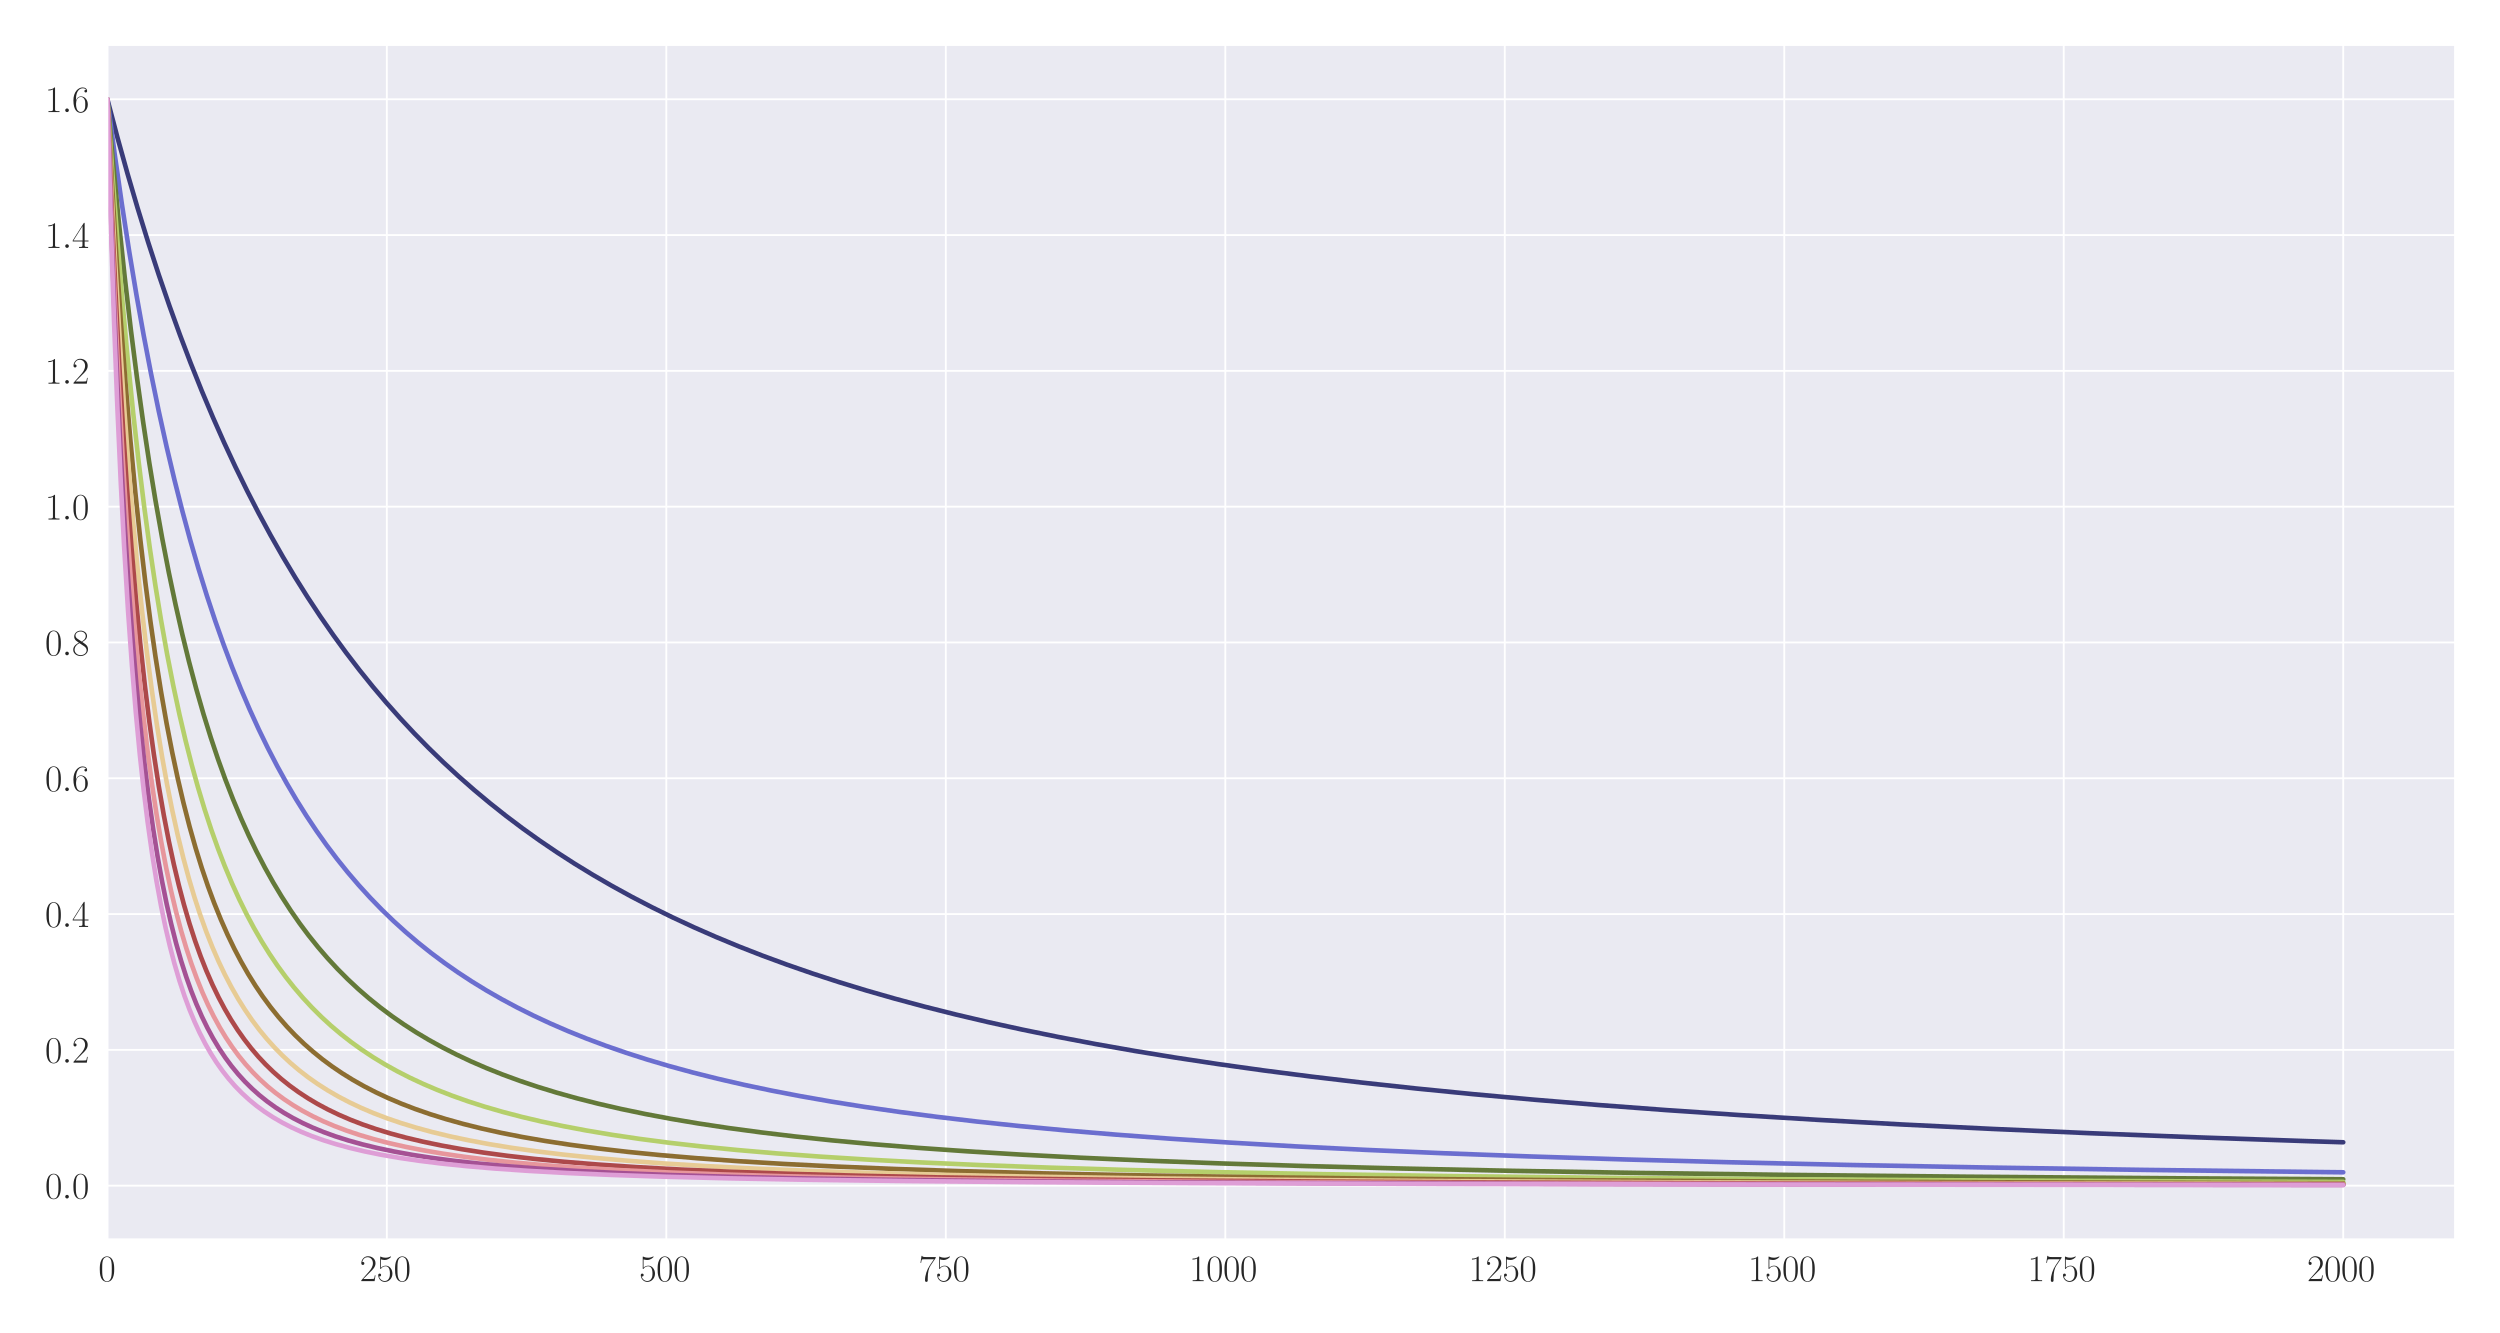 <?xml version="1.0" encoding="utf-8" standalone="no"?>
<!DOCTYPE svg PUBLIC "-//W3C//DTD SVG 1.1//EN"
  "http://www.w3.org/Graphics/SVG/1.1/DTD/svg11.dtd">
<svg xmlns:xlink="http://www.w3.org/1999/xlink" width="1080pt" height="576pt" viewBox="0 0 1080 576" xmlns="http://www.w3.org/2000/svg" version="1.1">
 <defs>
  <style type="text/css">*{stroke-linejoin: round; stroke-linecap: butt}</style>
 </defs>
 <g id="figure_1">
  <g id="patch_1">
   <path d="M 0 576 
L 1080 576 
L 1080 0 
L 0 0 
z
" style="fill: #ffffff"/>
  </g>
  <g id="axes_1">
   <g id="patch_2">
    <path d="M 46.384 535.391 
L 1060.56 535.391 
L 1060.56 19.44 
L 46.384 19.44 
z
" style="fill: #eaeaf2"/>
   </g>
   <g id="matplotlib.axis_1">
    <g id="xtick_1">
     <g id="line2d_1">
      <path d="M 46.384 535.391 
L 46.384 19.44 
" clip-path="url(#pda140fddec)" style="fill: none; stroke: #ffffff; stroke-width: 0.8; stroke-linecap: round"/>
     </g>
     <g id="text_1">
      <!-- $\mathdefault{0}$ -->
      <g style="fill: #262626" transform="translate(42.482 553.461) scale(0.16 -0.16)">
       <defs>
        <path id="CMR17-30" d="M 2688 2025 
C 2688 2416 2682 3080 2413 3591 
C 2176 4039 1798 4198 1466 4198 
C 1158 4198 768 4058 525 3597 
C 269 3118 243 2524 243 2025 
C 243 1661 250 1106 448 619 
C 723 -39 1216 -128 1466 -128 
C 1760 -128 2208 -7 2470 600 
C 2662 1042 2688 1559 2688 2025 
z
M 1466 -26 
C 1056 -26 813 325 723 812 
C 653 1188 653 1738 653 2096 
C 653 2588 653 2997 736 3387 
C 858 3929 1216 4096 1466 4096 
C 1728 4096 2067 3923 2189 3400 
C 2272 3036 2278 2607 2278 2096 
C 2278 1680 2278 1169 2202 792 
C 2067 95 1690 -26 1466 -26 
z
" transform="scale(0.016)"/>
       </defs>
       <use xlink:href="#CMR17-30" transform="scale(0.996)"/>
      </g>
     </g>
    </g>
    <g id="xtick_2">
     <g id="line2d_2">
      <path d="M 167.119 535.391 
L 167.119 19.44 
" clip-path="url(#pda140fddec)" style="fill: none; stroke: #ffffff; stroke-width: 0.8; stroke-linecap: round"/>
     </g>
     <g id="text_2">
      <!-- $\mathdefault{250}$ -->
      <g style="fill: #262626" transform="translate(155.413 553.461) scale(0.16 -0.16)">
       <defs>
        <path id="CMR17-32" d="M 2669 989 
L 2554 989 
C 2490 536 2438 459 2413 420 
C 2381 369 1920 369 1830 369 
L 602 369 
C 832 619 1280 1072 1824 1597 
C 2214 1967 2669 2402 2669 3035 
C 2669 3790 2067 4224 1395 4224 
C 691 4224 262 3604 262 3030 
C 262 2780 448 2748 525 2748 
C 589 2748 781 2787 781 3010 
C 781 3207 614 3264 525 3264 
C 486 3264 448 3258 422 3245 
C 544 3790 915 4058 1306 4058 
C 1862 4058 2227 3617 2227 3035 
C 2227 2479 1901 2000 1536 1584 
L 262 146 
L 262 0 
L 2515 0 
L 2669 989 
z
" transform="scale(0.016)"/>
        <path id="CMR17-35" d="M 730 3692 
C 794 3666 1056 3584 1325 3584 
C 1920 3584 2246 3911 2432 4100 
C 2432 4157 2432 4192 2394 4192 
C 2387 4192 2374 4192 2323 4163 
C 2099 4058 1837 3973 1517 3973 
C 1325 3973 1037 3999 723 4139 
C 653 4171 640 4171 634 4171 
C 602 4171 595 4164 595 4037 
L 595 2203 
C 595 2089 595 2057 659 2057 
C 691 2057 704 2070 736 2114 
C 941 2401 1222 2522 1542 2522 
C 1766 2522 2246 2382 2246 1289 
C 2246 1085 2246 715 2054 421 
C 1894 159 1645 25 1370 25 
C 947 25 518 320 403 814 
C 429 807 480 795 506 795 
C 589 795 749 840 749 1038 
C 749 1210 627 1280 506 1280 
C 358 1280 262 1190 262 1011 
C 262 454 704 -128 1382 -128 
C 2042 -128 2669 440 2669 1264 
C 2669 2030 2170 2624 1549 2624 
C 1222 2624 947 2503 730 2274 
L 730 3692 
z
" transform="scale(0.016)"/>
       </defs>
       <use xlink:href="#CMR17-32" transform="scale(0.996)"/>
       <use xlink:href="#CMR17-35" transform="translate(45.69 0) scale(0.996)"/>
       <use xlink:href="#CMR17-30" transform="translate(91.381 0) scale(0.996)"/>
      </g>
     </g>
    </g>
    <g id="xtick_3">
     <g id="line2d_3">
      <path d="M 287.854 535.391 
L 287.854 19.44 
" clip-path="url(#pda140fddec)" style="fill: none; stroke: #ffffff; stroke-width: 0.8; stroke-linecap: round"/>
     </g>
     <g id="text_3">
      <!-- $\mathdefault{500}$ -->
      <g style="fill: #262626" transform="translate(276.148 553.461) scale(0.16 -0.16)">
       <use xlink:href="#CMR17-35" transform="scale(0.996)"/>
       <use xlink:href="#CMR17-30" transform="translate(45.69 0) scale(0.996)"/>
       <use xlink:href="#CMR17-30" transform="translate(91.381 0) scale(0.996)"/>
      </g>
     </g>
    </g>
    <g id="xtick_4">
     <g id="line2d_4">
      <path d="M 408.589 535.391 
L 408.589 19.44 
" clip-path="url(#pda140fddec)" style="fill: none; stroke: #ffffff; stroke-width: 0.8; stroke-linecap: round"/>
     </g>
     <g id="text_4">
      <!-- $\mathdefault{750}$ -->
      <g style="fill: #262626" transform="translate(396.883 553.461) scale(0.16 -0.16)">
       <defs>
        <path id="CMR17-37" d="M 2886 3941 
L 2886 4081 
L 1382 4081 
C 634 4081 621 4165 595 4288 
L 480 4288 
L 294 3094 
L 410 3094 
C 429 3215 474 3540 550 3661 
C 589 3712 1062 3712 1171 3712 
L 2579 3712 
L 1869 2661 
C 1395 1954 1069 999 1069 165 
C 1069 89 1069 -128 1299 -128 
C 1530 -128 1530 89 1530 171 
L 1530 465 
C 1530 1508 1709 2196 2003 2636 
L 2886 3941 
z
" transform="scale(0.016)"/>
       </defs>
       <use xlink:href="#CMR17-37" transform="scale(0.996)"/>
       <use xlink:href="#CMR17-35" transform="translate(45.69 0) scale(0.996)"/>
       <use xlink:href="#CMR17-30" transform="translate(91.381 0) scale(0.996)"/>
      </g>
     </g>
    </g>
    <g id="xtick_5">
     <g id="line2d_5">
      <path d="M 529.325 535.391 
L 529.325 19.44 
" clip-path="url(#pda140fddec)" style="fill: none; stroke: #ffffff; stroke-width: 0.8; stroke-linecap: round"/>
     </g>
     <g id="text_5">
      <!-- $\mathdefault{1000}$ -->
      <g style="fill: #262626" transform="translate(513.717 553.461) scale(0.16 -0.16)">
       <defs>
        <path id="CMR17-31" d="M 1702 4058 
C 1702 4192 1696 4192 1606 4192 
C 1357 3916 979 3827 621 3827 
C 602 3827 570 3827 563 3808 
C 557 3795 557 3782 557 3648 
C 755 3648 1088 3686 1344 3839 
L 1344 461 
C 1344 236 1331 160 781 160 
L 589 160 
L 589 0 
C 896 0 1216 0 1523 0 
C 1830 0 2150 0 2458 0 
L 2458 160 
L 2266 160 
C 1715 160 1702 230 1702 458 
L 1702 4058 
z
" transform="scale(0.016)"/>
       </defs>
       <use xlink:href="#CMR17-31" transform="scale(0.996)"/>
       <use xlink:href="#CMR17-30" transform="translate(45.69 0) scale(0.996)"/>
       <use xlink:href="#CMR17-30" transform="translate(91.381 0) scale(0.996)"/>
       <use xlink:href="#CMR17-30" transform="translate(137.071 0) scale(0.996)"/>
      </g>
     </g>
    </g>
    <g id="xtick_6">
     <g id="line2d_6">
      <path d="M 650.06 535.391 
L 650.06 19.44 
" clip-path="url(#pda140fddec)" style="fill: none; stroke: #ffffff; stroke-width: 0.8; stroke-linecap: round"/>
     </g>
     <g id="text_6">
      <!-- $\mathdefault{1250}$ -->
      <g style="fill: #262626" transform="translate(634.452 553.461) scale(0.16 -0.16)">
       <use xlink:href="#CMR17-31" transform="scale(0.996)"/>
       <use xlink:href="#CMR17-32" transform="translate(45.69 0) scale(0.996)"/>
       <use xlink:href="#CMR17-35" transform="translate(91.381 0) scale(0.996)"/>
       <use xlink:href="#CMR17-30" transform="translate(137.071 0) scale(0.996)"/>
      </g>
     </g>
    </g>
    <g id="xtick_7">
     <g id="line2d_7">
      <path d="M 770.795 535.391 
L 770.795 19.44 
" clip-path="url(#pda140fddec)" style="fill: none; stroke: #ffffff; stroke-width: 0.8; stroke-linecap: round"/>
     </g>
     <g id="text_7">
      <!-- $\mathdefault{1500}$ -->
      <g style="fill: #262626" transform="translate(755.187 553.461) scale(0.16 -0.16)">
       <use xlink:href="#CMR17-31" transform="scale(0.996)"/>
       <use xlink:href="#CMR17-35" transform="translate(45.69 0) scale(0.996)"/>
       <use xlink:href="#CMR17-30" transform="translate(91.381 0) scale(0.996)"/>
       <use xlink:href="#CMR17-30" transform="translate(137.071 0) scale(0.996)"/>
      </g>
     </g>
    </g>
    <g id="xtick_8">
     <g id="line2d_8">
      <path d="M 891.531 535.391 
L 891.531 19.44 
" clip-path="url(#pda140fddec)" style="fill: none; stroke: #ffffff; stroke-width: 0.8; stroke-linecap: round"/>
     </g>
     <g id="text_8">
      <!-- $\mathdefault{1750}$ -->
      <g style="fill: #262626" transform="translate(875.923 553.461) scale(0.16 -0.16)">
       <use xlink:href="#CMR17-31" transform="scale(0.996)"/>
       <use xlink:href="#CMR17-37" transform="translate(45.69 0) scale(0.996)"/>
       <use xlink:href="#CMR17-35" transform="translate(91.381 0) scale(0.996)"/>
       <use xlink:href="#CMR17-30" transform="translate(137.071 0) scale(0.996)"/>
      </g>
     </g>
    </g>
    <g id="xtick_9">
     <g id="line2d_9">
      <path d="M 1012.266 535.391 
L 1012.266 19.44 
" clip-path="url(#pda140fddec)" style="fill: none; stroke: #ffffff; stroke-width: 0.8; stroke-linecap: round"/>
     </g>
     <g id="text_9">
      <!-- $\mathdefault{2000}$ -->
      <g style="fill: #262626" transform="translate(996.658 553.461) scale(0.16 -0.16)">
       <use xlink:href="#CMR17-32" transform="scale(0.996)"/>
       <use xlink:href="#CMR17-30" transform="translate(45.69 0) scale(0.996)"/>
       <use xlink:href="#CMR17-30" transform="translate(91.381 0) scale(0.996)"/>
       <use xlink:href="#CMR17-30" transform="translate(137.071 0) scale(0.996)"/>
      </g>
     </g>
    </g>
   </g>
   <g id="matplotlib.axis_2">
    <g id="ytick_1">
     <g id="line2d_10">
      <path d="M 46.384 512.217 
L 1060.56 512.217 
" clip-path="url(#pda140fddec)" style="fill: none; stroke: #ffffff; stroke-width: 0.8; stroke-linecap: round"/>
     </g>
     <g id="text_10">
      <!-- $\mathdefault{0.0}$ -->
      <g style="fill: #262626" transform="translate(19.44 517.752) scale(0.16 -0.16)">
       <defs>
        <path id="CMMI12-3a" d="M 1178 307 
C 1178 492 1024 619 870 619 
C 685 619 557 466 557 313 
C 557 128 710 0 864 0 
C 1050 0 1178 153 1178 307 
z
" transform="scale(0.016)"/>
       </defs>
       <use xlink:href="#CMR17-30" transform="scale(0.996)"/>
       <use xlink:href="#CMMI12-3a" transform="translate(45.69 0) scale(0.996)"/>
       <use xlink:href="#CMR17-30" transform="translate(72.788 0) scale(0.996)"/>
      </g>
     </g>
    </g>
    <g id="ytick_2">
     <g id="line2d_11">
      <path d="M 46.384 453.551 
L 1060.56 453.551 
" clip-path="url(#pda140fddec)" style="fill: none; stroke: #ffffff; stroke-width: 0.8; stroke-linecap: round"/>
     </g>
     <g id="text_11">
      <!-- $\mathdefault{0.2}$ -->
      <g style="fill: #262626" transform="translate(19.44 459.086) scale(0.16 -0.16)">
       <use xlink:href="#CMR17-30" transform="scale(0.996)"/>
       <use xlink:href="#CMMI12-3a" transform="translate(45.69 0) scale(0.996)"/>
       <use xlink:href="#CMR17-32" transform="translate(72.788 0) scale(0.996)"/>
      </g>
     </g>
    </g>
    <g id="ytick_3">
     <g id="line2d_12">
      <path d="M 46.384 394.886 
L 1060.56 394.886 
" clip-path="url(#pda140fddec)" style="fill: none; stroke: #ffffff; stroke-width: 0.8; stroke-linecap: round"/>
     </g>
     <g id="text_12">
      <!-- $\mathdefault{0.4}$ -->
      <g style="fill: #262626" transform="translate(19.44 400.421) scale(0.16 -0.16)">
       <defs>
        <path id="CMR17-34" d="M 2150 4122 
C 2150 4256 2144 4256 2029 4256 
L 128 1254 
L 128 1088 
L 1779 1088 
L 1779 457 
C 1779 224 1766 160 1318 160 
L 1197 160 
L 1197 0 
C 1402 0 1747 0 1965 0 
C 2182 0 2528 0 2733 0 
L 2733 160 
L 2611 160 
C 2163 160 2150 224 2150 457 
L 2150 1088 
L 2803 1088 
L 2803 1254 
L 2150 1254 
L 2150 4122 
z
M 1798 3703 
L 1798 1254 
L 256 1254 
L 1798 3703 
z
" transform="scale(0.016)"/>
       </defs>
       <use xlink:href="#CMR17-30" transform="scale(0.996)"/>
       <use xlink:href="#CMMI12-3a" transform="translate(45.69 0) scale(0.996)"/>
       <use xlink:href="#CMR17-34" transform="translate(72.788 0) scale(0.996)"/>
      </g>
     </g>
    </g>
    <g id="ytick_4">
     <g id="line2d_13">
      <path d="M 46.384 336.22 
L 1060.56 336.22 
" clip-path="url(#pda140fddec)" style="fill: none; stroke: #ffffff; stroke-width: 0.8; stroke-linecap: round"/>
     </g>
     <g id="text_13">
      <!-- $\mathdefault{0.6}$ -->
      <g style="fill: #262626" transform="translate(19.44 341.755) scale(0.16 -0.16)">
       <defs>
        <path id="CMR17-36" d="M 678 2176 
C 678 3690 1395 4032 1811 4032 
C 1946 4032 2272 4009 2400 3776 
C 2298 3776 2106 3776 2106 3553 
C 2106 3381 2246 3323 2336 3323 
C 2394 3323 2566 3348 2566 3560 
C 2566 3954 2246 4179 1805 4179 
C 1043 4179 243 3390 243 1984 
C 243 253 966 -128 1478 -128 
C 2099 -128 2688 427 2688 1283 
C 2688 2081 2170 2662 1517 2662 
C 1126 2662 838 2407 678 1960 
L 678 2176 
z
M 1478 25 
C 691 25 691 1200 691 1436 
C 691 1896 909 2560 1504 2560 
C 1613 2560 1926 2560 2138 2120 
C 2253 1870 2253 1609 2253 1289 
C 2253 944 2253 690 2118 434 
C 1978 171 1773 25 1478 25 
z
" transform="scale(0.016)"/>
       </defs>
       <use xlink:href="#CMR17-30" transform="scale(0.996)"/>
       <use xlink:href="#CMMI12-3a" transform="translate(45.69 0) scale(0.996)"/>
       <use xlink:href="#CMR17-36" transform="translate(72.788 0) scale(0.996)"/>
      </g>
     </g>
    </g>
    <g id="ytick_5">
     <g id="line2d_14">
      <path d="M 46.384 277.555 
L 1060.56 277.555 
" clip-path="url(#pda140fddec)" style="fill: none; stroke: #ffffff; stroke-width: 0.8; stroke-linecap: round"/>
     </g>
     <g id="text_14">
      <!-- $\mathdefault{0.8}$ -->
      <g style="fill: #262626" transform="translate(19.44 283.089) scale(0.16 -0.16)">
       <defs>
        <path id="CMR17-38" d="M 1741 2264 
C 2144 2467 2554 2773 2554 3263 
C 2554 3841 1990 4179 1472 4179 
C 890 4179 378 3759 378 3180 
C 378 3021 416 2747 666 2505 
C 730 2442 998 2251 1171 2130 
C 883 1983 211 1634 211 934 
C 211 279 838 -128 1459 -128 
C 2144 -128 2720 362 2720 1010 
C 2720 1590 2330 1857 2074 2029 
L 1741 2264 
z
M 902 2822 
C 851 2854 595 3051 595 3351 
C 595 3739 998 4032 1459 4032 
C 1965 4032 2336 3676 2336 3262 
C 2336 2669 1670 2331 1638 2331 
C 1632 2331 1626 2331 1574 2370 
L 902 2822 
z
M 2080 1519 
C 2176 1449 2483 1240 2483 851 
C 2483 381 2010 25 1472 25 
C 890 25 448 438 448 940 
C 448 1443 838 1862 1280 2060 
L 2080 1519 
z
" transform="scale(0.016)"/>
       </defs>
       <use xlink:href="#CMR17-30" transform="scale(0.996)"/>
       <use xlink:href="#CMMI12-3a" transform="translate(45.69 0) scale(0.996)"/>
       <use xlink:href="#CMR17-38" transform="translate(72.788 0) scale(0.996)"/>
      </g>
     </g>
    </g>
    <g id="ytick_6">
     <g id="line2d_15">
      <path d="M 46.384 218.889 
L 1060.56 218.889 
" clip-path="url(#pda140fddec)" style="fill: none; stroke: #ffffff; stroke-width: 0.8; stroke-linecap: round"/>
     </g>
     <g id="text_15">
      <!-- $\mathdefault{1.0}$ -->
      <g style="fill: #262626" transform="translate(19.44 224.424) scale(0.16 -0.16)">
       <use xlink:href="#CMR17-31" transform="scale(0.996)"/>
       <use xlink:href="#CMMI12-3a" transform="translate(45.69 0) scale(0.996)"/>
       <use xlink:href="#CMR17-30" transform="translate(72.788 0) scale(0.996)"/>
      </g>
     </g>
    </g>
    <g id="ytick_7">
     <g id="line2d_16">
      <path d="M 46.384 160.224 
L 1060.56 160.224 
" clip-path="url(#pda140fddec)" style="fill: none; stroke: #ffffff; stroke-width: 0.8; stroke-linecap: round"/>
     </g>
     <g id="text_16">
      <!-- $\mathdefault{1.2}$ -->
      <g style="fill: #262626" transform="translate(19.44 165.758) scale(0.16 -0.16)">
       <use xlink:href="#CMR17-31" transform="scale(0.996)"/>
       <use xlink:href="#CMMI12-3a" transform="translate(45.69 0) scale(0.996)"/>
       <use xlink:href="#CMR17-32" transform="translate(72.788 0) scale(0.996)"/>
      </g>
     </g>
    </g>
    <g id="ytick_8">
     <g id="line2d_17">
      <path d="M 46.384 101.558 
L 1060.56 101.558 
" clip-path="url(#pda140fddec)" style="fill: none; stroke: #ffffff; stroke-width: 0.8; stroke-linecap: round"/>
     </g>
     <g id="text_17">
      <!-- $\mathdefault{1.4}$ -->
      <g style="fill: #262626" transform="translate(19.44 107.093) scale(0.16 -0.16)">
       <use xlink:href="#CMR17-31" transform="scale(0.996)"/>
       <use xlink:href="#CMMI12-3a" transform="translate(45.69 0) scale(0.996)"/>
       <use xlink:href="#CMR17-34" transform="translate(72.788 0) scale(0.996)"/>
      </g>
     </g>
    </g>
    <g id="ytick_9">
     <g id="line2d_18">
      <path d="M 46.384 42.892 
L 1060.56 42.892 
" clip-path="url(#pda140fddec)" style="fill: none; stroke: #ffffff; stroke-width: 0.8; stroke-linecap: round"/>
     </g>
     <g id="text_18">
      <!-- $\mathdefault{1.6}$ -->
      <g style="fill: #262626" transform="translate(19.44 48.427) scale(0.16 -0.16)">
       <use xlink:href="#CMR17-31" transform="scale(0.996)"/>
       <use xlink:href="#CMMI12-3a" transform="translate(45.69 0) scale(0.996)"/>
       <use xlink:href="#CMR17-36" transform="translate(72.788 0) scale(0.996)"/>
      </g>
     </g>
    </g>
   </g>
   <g id="line2d_19">
    <path d="M 46.384 42.892 
L 50.73 59.366 
L 55.076 74.988 
L 59.423 89.814 
L 64.011 104.66 
L 68.599 118.737 
L 73.187 132.096 
L 77.775 144.786 
L 82.363 156.851 
L 87.192 168.92 
L 92.021 180.384 
L 96.851 191.283 
L 101.68 201.653 
L 106.751 212.01 
L 111.822 221.857 
L 116.893 231.228 
L 122.205 240.566 
L 127.518 249.446 
L 132.83 257.897 
L 138.384 266.304 
L 143.938 274.301 
L 149.491 281.914 
L 155.287 289.474 
L 161.082 296.668 
L 166.877 303.519 
L 172.914 310.314 
L 178.951 316.782 
L 185.229 323.185 
L 191.507 329.278 
L 198.027 335.298 
L 204.788 341.233 
L 211.549 346.874 
L 218.552 352.427 
L 225.796 357.883 
L 233.04 363.063 
L 240.526 368.147 
L 248.253 373.127 
L 256.221 377.997 
L 264.431 382.751 
L 272.883 387.387 
L 281.576 391.899 
L 290.51 396.287 
L 299.686 400.548 
L 309.345 404.784 
L 319.245 408.881 
L 329.387 412.84 
L 340.012 416.747 
L 351.119 420.591 
L 362.469 424.284 
L 374.301 427.901 
L 386.616 431.433 
L 399.414 434.874 
L 412.936 438.276 
L 426.941 441.569 
L 441.671 444.799 
L 457.125 447.956 
L 473.304 451.03 
L 490.206 454.011 
L 507.834 456.893 
L 526.427 459.708 
L 545.986 462.443 
L 566.753 465.119 
L 588.726 467.723 
L 611.908 470.242 
L 636.538 472.691 
L 662.616 475.058 
L 690.386 477.352 
L 719.845 479.561 
L 751.478 481.707 
L 785.284 483.774 
L 821.504 485.765 
L 860.622 487.688 
L 902.88 489.54 
L 948.518 491.313 
L 998.019 493.012 
L 1012.266 493.462 
L 1012.266 493.462 
" clip-path="url(#pda140fddec)" style="fill: none; stroke: #393b79; stroke-width: 2; stroke-linecap: round"/>
   </g>
   <g id="line2d_20">
    <path d="M 46.384 42.892 
L 49.523 66.445 
L 52.662 88.266 
L 55.801 108.522 
L 58.94 127.359 
L 62.079 144.906 
L 65.218 161.28 
L 68.599 177.716 
L 71.979 193.024 
L 75.36 207.304 
L 78.741 220.645 
L 82.121 233.13 
L 85.743 245.635 
L 89.365 257.319 
L 92.987 268.25 
L 96.609 278.492 
L 100.231 288.102 
L 104.095 297.714 
L 107.959 306.72 
L 111.822 315.17 
L 115.686 323.109 
L 119.791 331.029 
L 123.896 338.462 
L 128.001 345.446 
L 132.347 352.392 
L 136.694 358.912 
L 141.04 365.041 
L 145.628 371.12 
L 150.216 376.83 
L 155.045 382.474 
L 159.875 387.772 
L 164.946 392.993 
L 170.016 397.892 
L 175.329 402.707 
L 180.641 407.224 
L 186.195 411.654 
L 191.99 415.984 
L 197.786 420.04 
L 203.822 423.998 
L 210.101 427.85 
L 216.62 431.589 
L 223.381 435.21 
L 230.384 438.709 
L 237.628 442.083 
L 245.355 445.432 
L 253.324 448.641 
L 261.775 451.798 
L 270.468 454.806 
L 279.644 457.743 
L 289.303 460.598 
L 299.445 463.361 
L 310.069 466.024 
L 321.419 468.635 
L 333.251 471.128 
L 345.807 473.547 
L 359.088 475.879 
L 373.335 478.155 
L 388.547 480.356 
L 404.726 482.471 
L 422.112 484.518 
L 440.705 486.481 
L 460.747 488.372 
L 482.479 490.196 
L 505.902 491.938 
L 531.498 493.614 
L 559.509 495.222 
L 590.175 496.754 
L 623.74 498.204 
L 660.926 499.585 
L 702.218 500.892 
L 748.339 502.126 
L 800.255 503.288 
L 859.174 504.379 
L 926.302 505.395 
L 1003.814 506.34 
L 1012.266 506.431 
L 1012.266 506.431 
" clip-path="url(#pda140fddec)" style="fill: none; stroke: #6b6ecf; stroke-width: 2; stroke-linecap: round"/>
   </g>
   <g id="line2d_21">
    <path d="M 46.384 42.892 
L 48.798 69.948 
L 51.213 94.728 
L 53.869 119.651 
L 56.525 142.404 
L 59.181 163.232 
L 61.838 182.348 
L 64.494 199.933 
L 67.15 216.146 
L 70.048 232.433 
L 72.945 247.411 
L 75.843 261.216 
L 78.741 273.968 
L 81.638 285.771 
L 84.777 297.594 
L 87.916 308.514 
L 91.056 318.62 
L 94.195 327.992 
L 97.334 336.699 
L 100.714 345.402 
L 104.095 353.473 
L 107.476 360.972 
L 110.856 367.951 
L 114.478 374.905 
L 118.1 381.368 
L 121.722 387.385 
L 125.586 393.357 
L 129.449 398.91 
L 133.313 404.082 
L 137.418 409.199 
L 141.523 413.96 
L 145.869 418.651 
L 150.216 423.013 
L 154.804 427.295 
L 159.392 431.275 
L 164.221 435.17 
L 169.292 438.964 
L 174.363 442.485 
L 179.675 445.907 
L 185.229 449.223 
L 191.024 452.424 
L 197.061 455.506 
L 203.339 458.465 
L 210.101 461.4 
L 217.103 464.193 
L 224.589 466.932 
L 232.316 469.52 
L 240.526 472.034 
L 249.219 474.461 
L 258.395 476.792 
L 268.295 479.073 
L 278.678 481.236 
L 289.786 483.323 
L 301.859 485.362 
L 314.657 487.296 
L 328.421 489.151 
L 343.392 490.944 
L 359.571 492.655 
L 377.198 494.295 
L 396.516 495.866 
L 417.765 497.367 
L 441.188 498.794 
L 467.025 500.142 
L 495.76 501.415 
L 528.117 502.622 
L 564.579 503.754 
L 606.112 504.816 
L 653.682 505.804 
L 708.737 506.719 
L 773.21 507.561 
L 849.756 508.333 
L 941.998 509.032 
L 1012.266 509.445 
L 1012.266 509.445 
" clip-path="url(#pda140fddec)" style="fill: none; stroke: #637939; stroke-width: 2; stroke-linecap: round"/>
   </g>
   <g id="line2d_22">
    <path d="M 46.384 42.892 
L 48.557 75.123 
L 50.73 104.139 
L 52.903 130.354 
L 55.076 154.117 
L 57.491 178.006 
L 59.906 199.577 
L 62.321 219.123 
L 64.735 236.889 
L 67.15 253.085 
L 69.565 267.891 
L 72.221 282.756 
L 74.877 296.303 
L 77.533 308.683 
L 80.189 320.027 
L 82.846 330.447 
L 85.502 340.041 
L 88.399 349.666 
L 91.297 358.504 
L 94.195 366.64 
L 97.092 374.146 
L 100.231 381.64 
L 103.371 388.539 
L 106.51 394.906 
L 109.649 400.792 
L 113.029 406.649 
L 116.41 412.055 
L 119.791 417.057 
L 123.413 422.01 
L 127.035 426.587 
L 130.898 431.094 
L 134.762 435.255 
L 138.867 439.334 
L 142.972 443.097 
L 147.318 446.772 
L 151.665 450.161 
L 156.253 453.461 
L 161.082 456.657 
L 166.153 459.741 
L 171.465 462.704 
L 177.019 465.541 
L 182.814 468.248 
L 188.851 470.826 
L 195.371 473.362 
L 202.132 475.755 
L 209.376 478.08 
L 217.103 480.324 
L 225.313 482.474 
L 234.006 484.521 
L 243.424 486.509 
L 253.565 488.42 
L 264.431 490.24 
L 276.264 491.994 
L 289.061 493.665 
L 303.067 495.267 
L 318.521 496.805 
L 335.424 498.259 
L 354.017 499.633 
L 374.784 500.94 
L 397.965 502.173 
L 424.044 503.332 
L 453.744 504.424 
L 487.55 505.438 
L 526.669 506.383 
L 572.065 507.251 
L 625.671 508.048 
L 689.903 508.774 
L 768.139 509.428 
L 865.693 510.012 
L 990.292 510.525 
L 1012.266 510.596 
L 1012.266 510.596 
" clip-path="url(#pda140fddec)" style="fill: none; stroke: #b5cf6b; stroke-width: 2; stroke-linecap: round"/>
   </g>
   <g id="line2d_23">
    <path d="M 46.384 42.892 
L 48.315 78.548 
L 50.247 110.281 
L 52.179 138.647 
L 54.111 164.107 
L 56.284 189.752 
L 58.457 212.659 
L 60.63 233.205 
L 62.804 251.704 
L 64.977 268.419 
L 67.15 283.573 
L 69.565 298.808 
L 71.979 312.568 
L 74.394 325.036 
L 76.809 336.371 
L 79.224 346.704 
L 81.88 357.052 
L 84.536 366.458 
L 87.192 375.032 
L 89.848 382.871 
L 92.504 390.055 
L 95.402 397.23 
L 98.3 403.791 
L 101.197 409.805 
L 104.095 415.331 
L 107.234 420.828 
L 110.373 425.869 
L 113.512 430.504 
L 116.893 435.089 
L 120.274 439.299 
L 123.896 443.438 
L 127.518 447.234 
L 131.381 450.947 
L 135.245 454.35 
L 139.35 457.663 
L 143.455 460.7 
L 147.801 463.647 
L 152.389 466.492 
L 157.219 469.224 
L 162.289 471.837 
L 167.602 474.327 
L 173.397 476.79 
L 179.434 479.108 
L 185.954 481.364 
L 192.715 483.469 
L 199.959 485.494 
L 207.927 487.484 
L 216.379 489.36 
L 225.555 491.166 
L 235.455 492.883 
L 246.321 494.538 
L 258.153 496.108 
L 271.193 497.608 
L 285.439 499.02 
L 301.376 500.369 
L 319.004 501.634 
L 338.804 502.827 
L 361.261 503.951 
L 386.857 505.003 
L 416.075 505.975 
L 450.122 506.879 
L 489.965 507.708 
L 537.293 508.464 
L 594.522 509.149 
L 665.273 509.765 
L 754.375 510.308 
L 870.281 510.782 
L 1012.266 511.155 
L 1012.266 511.155 
" clip-path="url(#pda140fddec)" style="fill: none; stroke: #8c6d31; stroke-width: 2; stroke-linecap: round"/>
   </g>
   <g id="line2d_24">
    <path d="M 46.384 42.892 
L 48.074 80.275 
L 49.764 113.352 
L 51.696 146.694 
L 53.628 176.014 
L 55.559 201.936 
L 57.491 224.964 
L 59.423 245.516 
L 61.355 263.934 
L 63.528 282.458 
L 65.701 298.98 
L 67.874 313.779 
L 70.048 327.086 
L 72.221 339.096 
L 74.394 349.973 
L 76.809 360.895 
L 79.224 370.75 
L 81.638 379.67 
L 84.053 387.772 
L 86.468 395.151 
L 89.124 402.535 
L 91.78 409.24 
L 94.436 415.348 
L 97.092 420.927 
L 99.99 426.481 
L 102.888 431.542 
L 105.785 436.168 
L 108.924 440.743 
L 112.064 444.917 
L 115.203 448.736 
L 118.583 452.495 
L 121.964 455.93 
L 125.586 459.291 
L 129.208 462.36 
L 133.071 465.347 
L 137.176 468.237 
L 141.523 471.014 
L 146.111 473.669 
L 150.94 476.196 
L 156.011 478.59 
L 161.324 480.851 
L 167.119 483.067 
L 173.156 485.135 
L 179.675 487.129 
L 186.678 489.036 
L 194.164 490.843 
L 202.374 492.592 
L 211.308 494.263 
L 220.967 495.839 
L 231.591 497.345 
L 243.182 498.762 
L 256.221 500.127 
L 270.71 501.413 
L 286.888 502.621 
L 305.24 503.761 
L 326.006 504.822 
L 349.912 505.814 
L 377.44 506.727 
L 409.797 507.571 
L 448.191 508.342 
L 494.311 509.039 
L 551.057 509.666 
L 622.291 510.221 
L 714.533 510.707 
L 837.924 511.121 
L 1011.3 511.466 
L 1012.266 511.468 
L 1012.266 511.468 
" clip-path="url(#pda140fddec)" style="fill: none; stroke: #e7cb94; stroke-width: 2; stroke-linecap: round"/>
   </g>
   <g id="line2d_25">
    <path d="M 46.384 42.892 
L 48.074 86.128 
L 49.764 123.636 
L 51.454 156.388 
L 53.145 185.156 
L 54.835 210.562 
L 56.767 236.125 
L 58.699 258.564 
L 60.63 278.368 
L 62.562 295.936 
L 64.494 311.591 
L 66.426 325.603 
L 68.599 339.678 
L 70.772 352.215 
L 72.945 363.431 
L 75.119 373.506 
L 77.292 382.59 
L 79.465 390.808 
L 81.88 399.053 
L 84.294 406.485 
L 86.709 413.207 
L 89.124 419.307 
L 91.78 425.387 
L 94.436 430.888 
L 97.092 435.882 
L 99.749 440.429 
L 102.646 444.941 
L 105.544 449.04 
L 108.441 452.774 
L 111.581 456.458 
L 114.72 459.81 
L 118.1 463.091 
L 121.481 466.074 
L 125.103 468.978 
L 128.966 471.782 
L 133.071 474.473 
L 137.176 476.904 
L 141.523 479.231 
L 146.352 481.555 
L 151.423 483.741 
L 156.736 485.79 
L 162.531 487.782 
L 168.809 489.696 
L 175.57 491.516 
L 182.814 493.231 
L 190.783 494.883 
L 199.476 496.45 
L 208.893 497.92 
L 219.276 499.314 
L 230.867 500.642 
L 243.906 501.904 
L 258.395 503.079 
L 274.815 504.184 
L 293.649 505.22 
L 315.14 506.176 
L 340.253 507.063 
L 369.713 507.876 
L 404.967 508.619 
L 447.708 509.289 
L 500.59 509.888 
L 567.719 510.416 
L 655.614 510.874 
L 775.383 511.262 
L 947.31 511.58 
L 1012.266 511.66 
L 1012.266 511.66 
" clip-path="url(#pda140fddec)" style="fill: none; stroke: #ad494a; stroke-width: 2; stroke-linecap: round"/>
   </g>
   <g id="line2d_26">
    <path d="M 46.384 42.892 
L 47.832 85.366 
L 49.523 127.991 
L 51.213 164.517 
L 52.903 196.057 
L 54.594 223.481 
L 56.284 247.475 
L 57.974 268.591 
L 59.906 289.762 
L 61.838 308.283 
L 63.769 324.579 
L 65.701 338.992 
L 67.633 351.803 
L 69.565 363.24 
L 71.738 374.701 
L 73.911 384.886 
L 76.084 393.978 
L 78.258 402.128 
L 80.431 409.462 
L 82.604 416.085 
L 85.019 422.72 
L 87.434 428.689 
L 89.848 434.08 
L 92.263 438.964 
L 94.919 443.825 
L 97.575 448.217 
L 100.231 452.199 
L 103.129 456.133 
L 106.027 459.692 
L 109.166 463.178 
L 112.305 466.327 
L 115.686 469.391 
L 119.066 472.157 
L 122.688 474.834 
L 126.552 477.403 
L 130.657 479.853 
L 135.003 482.176 
L 139.591 484.366 
L 144.421 486.422 
L 149.733 488.431 
L 155.287 490.29 
L 161.324 492.074 
L 167.843 493.766 
L 175.087 495.408 
L 182.814 496.929 
L 191.266 498.367 
L 200.683 499.743 
L 211.066 501.035 
L 222.899 502.277 
L 236.179 503.439 
L 251.151 504.52 
L 268.295 505.53 
L 288.096 506.467 
L 311.277 507.334 
L 338.563 508.124 
L 371.403 508.845 
L 411.487 509.493 
L 461.471 510.07 
L 525.461 510.575 
L 610.217 511.01 
L 727.572 511.375 
L 899.741 511.671 
L 1012.266 511.787 
L 1012.266 511.787 
" clip-path="url(#pda140fddec)" style="fill: none; stroke: #e7969c; stroke-width: 2; stroke-linecap: round"/>
   </g>
   <g id="line2d_27">
    <path d="M 46.384 42.892 
L 47.832 90.33 
L 49.281 130.897 
L 50.73 165.863 
L 52.179 196.214 
L 53.869 226.824 
L 55.559 253.18 
L 57.25 276.036 
L 58.94 295.987 
L 60.63 313.506 
L 62.321 328.974 
L 64.252 344.533 
L 66.184 358.187 
L 68.116 370.235 
L 70.048 380.919 
L 71.979 390.439 
L 73.911 398.958 
L 76.084 407.513 
L 78.258 415.133 
L 80.431 421.948 
L 82.604 428.069 
L 84.777 433.587 
L 87.192 439.104 
L 89.607 444.058 
L 92.021 448.525 
L 94.678 452.949 
L 97.334 456.927 
L 99.99 460.517 
L 102.888 464.048 
L 105.785 467.229 
L 108.924 470.331 
L 112.064 473.123 
L 115.444 475.828 
L 119.066 478.426 
L 122.688 480.755 
L 126.552 482.984 
L 130.657 485.101 
L 135.003 487.102 
L 139.833 489.075 
L 144.904 490.907 
L 150.457 492.674 
L 156.494 494.357 
L 163.014 495.94 
L 170.258 497.465 
L 178.226 498.907 
L 186.919 500.252 
L 196.578 501.519 
L 207.444 502.719 
L 219.759 503.85 
L 233.765 504.906 
L 249.702 505.882 
L 268.295 506.792 
L 290.027 507.627 
L 315.865 508.392 
L 347.014 509.084 
L 385.408 509.706 
L 433.702 510.257 
L 496.243 510.737 
L 580.275 511.147 
L 698.837 511.487 
L 877.284 511.759 
L 1012.266 511.875 
L 1012.266 511.875 
" clip-path="url(#pda140fddec)" style="fill: none; stroke: #a55194; stroke-width: 2; stroke-linecap: round"/>
   </g>
   <g id="line2d_28">
    <path d="M 46.384 42.892 
L 47.832 95.222 
L 49.281 139.23 
L 50.73 176.596 
L 52.179 208.597 
L 53.628 236.213 
L 55.318 263.908 
L 57.008 287.621 
L 58.699 308.083 
L 60.389 325.863 
L 62.079 341.411 
L 63.769 355.087 
L 65.701 368.791 
L 67.633 380.774 
L 69.565 391.312 
L 71.496 400.629 
L 73.428 408.907 
L 75.36 416.295 
L 77.533 423.696 
L 79.706 430.27 
L 81.88 436.137 
L 84.053 441.394 
L 86.226 446.124 
L 88.641 450.843 
L 91.056 455.074 
L 93.47 458.881 
L 96.126 462.645 
L 98.783 466.023 
L 101.68 469.329 
L 104.578 472.291 
L 107.717 475.167 
L 110.856 477.742 
L 114.237 480.226 
L 117.859 482.601 
L 121.722 484.853 
L 125.827 486.975 
L 130.174 488.964 
L 134.762 490.819 
L 139.833 492.621 
L 145.145 494.276 
L 150.94 495.852 
L 157.46 497.389 
L 164.463 498.811 
L 172.19 500.154 
L 180.883 501.438 
L 190.541 502.637 
L 201.408 503.762 
L 213.964 504.831 
L 228.211 505.815 
L 244.872 506.736 
L 264.19 507.575 
L 287.13 508.343 
L 314.899 509.042 
L 348.946 509.668 
L 391.686 510.223 
L 446.983 510.708 
L 521.115 511.122 
L 625.189 511.467 
L 781.179 511.744 
L 1012.266 511.939 
L 1012.266 511.939 
" clip-path="url(#pda140fddec)" style="fill: none; stroke: #de9ed6; stroke-width: 2; stroke-linecap: round"/>
   </g>
   <g id="patch_3">
    <path d="M 46.384 535.391 
L 46.384 19.44 
" style="fill: none; stroke: #ffffff; stroke-width: 0.8; stroke-linejoin: miter; stroke-linecap: square"/>
   </g>
   <g id="patch_4">
    <path d="M 1060.56 535.391 
L 1060.56 19.44 
" style="fill: none; stroke: #ffffff; stroke-width: 0.8; stroke-linejoin: miter; stroke-linecap: square"/>
   </g>
   <g id="patch_5">
    <path d="M 46.384 535.391 
L 1060.56 535.391 
" style="fill: none; stroke: #ffffff; stroke-width: 0.8; stroke-linejoin: miter; stroke-linecap: square"/>
   </g>
   <g id="patch_6">
    <path d="M 46.384 19.44 
L 1060.56 19.44 
" style="fill: none; stroke: #ffffff; stroke-width: 0.8; stroke-linejoin: miter; stroke-linecap: square"/>
   </g>
  </g>
 </g>
 <defs>
  <clipPath id="pda140fddec">
   <rect x="46.384" y="19.44" width="1014.176" height="515.951"/>
  </clipPath>
 </defs>
</svg>
